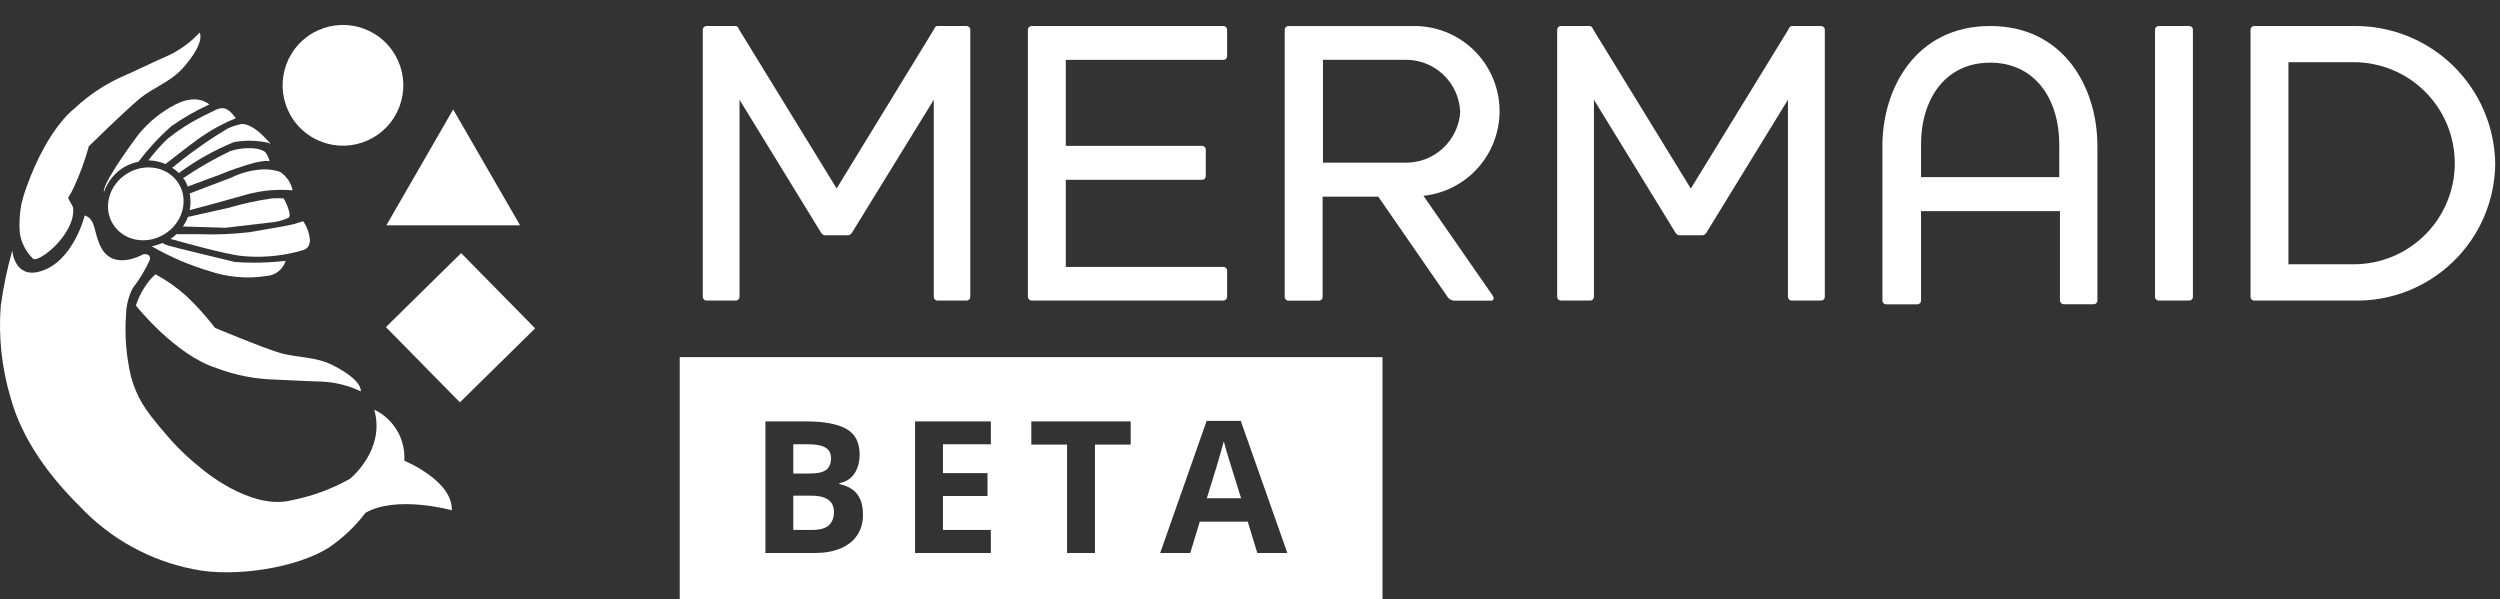 <svg width="217" height="52" viewBox="0 0 217 52" fill="none" xmlns="http://www.w3.org/2000/svg">
<rect x="0" y="0" width="217" height="52" fill="#333333" stroke="none"/>
<path d="M83.891 26.089H81.401C81.354 26.092 81.307 26.085 81.263 26.068C81.219 26.052 81.18 26.026 81.147 25.993C81.114 25.96 81.088 25.92 81.071 25.876C81.055 25.832 81.048 25.785 81.051 25.739V8.659L74.031 20.069C73.931 20.239 73.821 20.419 73.611 20.419H71.611C71.401 20.419 71.291 20.249 71.191 20.069L64.191 8.659V25.739C64.194 25.785 64.186 25.832 64.17 25.876C64.153 25.92 64.128 25.96 64.095 25.993C64.061 26.026 64.022 26.052 63.978 26.068C63.934 26.085 63.887 26.092 63.841 26.089H61.351C61.304 26.092 61.257 26.085 61.213 26.068C61.169 26.052 61.13 26.026 61.097 25.993C61.064 25.96 61.038 25.92 61.021 25.876C61.005 25.832 60.998 25.785 61.001 25.739V2.609C60.998 2.562 61.005 2.515 61.021 2.471C61.038 2.428 61.064 2.388 61.097 2.355C61.13 2.322 61.169 2.296 61.213 2.279C61.257 2.263 61.304 2.256 61.351 2.259H63.831C64.041 2.259 64.081 2.429 64.181 2.609L72.621 16.359L81.031 2.609C81.131 2.429 81.171 2.259 81.381 2.259H83.871C83.917 2.256 83.964 2.263 84.008 2.279C84.052 2.296 84.091 2.322 84.125 2.355C84.158 2.388 84.183 2.428 84.2 2.471C84.216 2.515 84.224 2.562 84.221 2.609V25.739C84.223 25.784 84.217 25.829 84.201 25.871C84.186 25.914 84.162 25.952 84.131 25.985C84.1 26.018 84.063 26.044 84.022 26.062C83.98 26.08 83.936 26.089 83.891 26.089V26.089Z" fill="white"/>
<path d="M106.162 26.089H89.572C89.525 26.092 89.478 26.085 89.435 26.068C89.391 26.052 89.351 26.026 89.318 25.993C89.285 25.96 89.259 25.92 89.243 25.876C89.226 25.832 89.219 25.785 89.222 25.739V2.609C89.219 2.562 89.226 2.515 89.243 2.471C89.259 2.428 89.285 2.388 89.318 2.355C89.351 2.322 89.391 2.296 89.435 2.279C89.478 2.263 89.525 2.256 89.572 2.259H106.162C106.209 2.256 106.256 2.263 106.299 2.279C106.343 2.296 106.383 2.322 106.416 2.355C106.449 2.388 106.475 2.428 106.491 2.471C106.508 2.515 106.515 2.562 106.512 2.609V4.849C106.515 4.896 106.508 4.942 106.491 4.986C106.475 5.03 106.449 5.07 106.416 5.103C106.383 5.136 106.343 5.162 106.299 5.178C106.256 5.195 106.209 5.202 106.162 5.199H92.512V12.659H104.312C104.359 12.656 104.406 12.663 104.449 12.68C104.493 12.696 104.533 12.722 104.566 12.755C104.599 12.788 104.625 12.828 104.641 12.871C104.658 12.915 104.665 12.962 104.662 13.009V15.259C104.665 15.306 104.658 15.352 104.641 15.396C104.625 15.44 104.599 15.48 104.566 15.513C104.533 15.546 104.493 15.572 104.449 15.588C104.406 15.605 104.359 15.612 104.312 15.609H92.512V23.169H106.162C106.209 23.166 106.256 23.173 106.299 23.189C106.343 23.206 106.383 23.232 106.416 23.265C106.449 23.298 106.475 23.338 106.491 23.381C106.508 23.425 106.515 23.472 106.512 23.519V25.759C106.512 25.804 106.503 25.849 106.485 25.89C106.467 25.931 106.441 25.969 106.408 26C106.376 26.03 106.337 26.054 106.294 26.07C106.252 26.085 106.207 26.091 106.162 26.089Z" fill="white"/>
<path d="M123.553 16.99L129.553 25.64C129.693 25.85 129.693 26.1 129.413 26.1H126.223C126.104 26.094 125.987 26.059 125.885 25.998C125.782 25.937 125.695 25.852 125.633 25.75L119.633 17.07H114.803V25.75C114.806 25.797 114.799 25.843 114.783 25.887C114.766 25.931 114.74 25.971 114.707 26.004C114.674 26.037 114.634 26.063 114.591 26.079C114.547 26.096 114.5 26.103 114.453 26.1H111.863C111.817 26.103 111.77 26.096 111.726 26.079C111.682 26.063 111.642 26.037 111.609 26.004C111.576 25.971 111.55 25.931 111.534 25.887C111.517 25.843 111.51 25.797 111.513 25.75V2.61C111.51 2.563 111.517 2.516 111.534 2.473C111.55 2.429 111.576 2.389 111.609 2.356C111.642 2.323 111.682 2.297 111.726 2.281C111.77 2.264 111.817 2.257 111.863 2.26H122.613C124.521 2.219 126.371 2.918 127.776 4.21C129.18 5.502 130.03 7.288 130.148 9.193C130.265 11.098 129.641 12.974 128.407 14.43C127.172 15.885 125.422 16.806 123.523 17L123.553 16.99ZM126.743 9.67C126.684 8.445 126.149 7.292 125.253 6.456C124.356 5.619 123.169 5.165 121.943 5.19H114.833V14.12H121.953C123.179 14.145 124.366 13.691 125.263 12.854C126.159 12.018 126.694 10.864 126.753 9.64L126.743 9.67Z" fill="white"/>
<path d="M158.033 26.089H155.543C155.496 26.092 155.449 26.085 155.405 26.068C155.361 26.052 155.322 26.026 155.289 25.993C155.255 25.96 155.23 25.92 155.213 25.876C155.197 25.832 155.19 25.785 155.193 25.739V8.659L148.193 20.069C148.093 20.239 147.983 20.419 147.773 20.419H145.773C145.563 20.419 145.453 20.249 145.353 20.069L138.353 8.659V25.739C138.355 25.785 138.348 25.832 138.332 25.876C138.315 25.92 138.29 25.96 138.257 25.993C138.223 26.026 138.184 26.052 138.14 26.068C138.096 26.085 138.049 26.092 138.003 26.089H135.513C135.466 26.092 135.419 26.085 135.375 26.068C135.331 26.052 135.292 26.026 135.259 25.993C135.225 25.96 135.2 25.92 135.183 25.876C135.167 25.832 135.16 25.785 135.163 25.739V2.609C135.16 2.562 135.167 2.515 135.183 2.471C135.2 2.428 135.225 2.388 135.259 2.355C135.292 2.322 135.331 2.296 135.375 2.279C135.419 2.263 135.466 2.256 135.513 2.259H137.973C138.183 2.259 138.223 2.429 138.323 2.609L146.763 16.369L155.203 2.609C155.313 2.429 155.343 2.259 155.553 2.259H158.043C158.089 2.256 158.136 2.263 158.18 2.279C158.224 2.296 158.263 2.322 158.296 2.355C158.33 2.388 158.355 2.428 158.372 2.471C158.388 2.515 158.395 2.562 158.393 2.609V25.739C158.396 25.786 158.388 25.834 158.371 25.879C158.354 25.923 158.327 25.964 158.293 25.997C158.259 26.03 158.218 26.056 158.173 26.071C158.128 26.087 158.08 26.093 158.033 26.089Z" fill="white"/>
<path d="M181.744 26.408H179.154C179.061 26.408 178.972 26.371 178.906 26.306C178.841 26.24 178.804 26.151 178.804 26.058V18.328H166.744V26.068C166.747 26.115 166.74 26.162 166.723 26.206C166.707 26.249 166.681 26.289 166.648 26.322C166.615 26.355 166.575 26.381 166.531 26.398C166.487 26.414 166.441 26.421 166.394 26.418H163.744C163.697 26.421 163.65 26.414 163.607 26.398C163.563 26.381 163.523 26.355 163.49 26.322C163.457 26.289 163.431 26.249 163.415 26.206C163.398 26.162 163.391 26.115 163.394 26.068V12.658C163.394 7.658 166.304 2.258 172.744 2.258C179.184 2.258 182.054 7.648 182.054 12.658V26.058C182.057 26.102 182.051 26.145 182.037 26.186C182.022 26.227 182 26.265 181.972 26.297C181.943 26.33 181.908 26.357 181.869 26.375C181.83 26.395 181.787 26.406 181.744 26.408V26.408ZM178.744 12.578C178.744 8.448 176.534 5.438 172.744 5.438C168.954 5.438 166.744 8.458 166.744 12.578V15.378H178.744V12.578Z" fill="white"/>
<path d="M189.995 26.089H187.405C187.358 26.092 187.312 26.085 187.268 26.068C187.224 26.052 187.184 26.026 187.151 25.993C187.118 25.96 187.092 25.92 187.076 25.876C187.059 25.832 187.052 25.785 187.055 25.739V2.609C187.052 2.562 187.059 2.515 187.076 2.471C187.092 2.428 187.118 2.388 187.151 2.355C187.184 2.322 187.224 2.296 187.268 2.279C187.312 2.263 187.358 2.256 187.405 2.259H189.995C190.042 2.256 190.089 2.263 190.132 2.279C190.176 2.296 190.216 2.322 190.249 2.355C190.282 2.388 190.308 2.428 190.324 2.471C190.341 2.515 190.348 2.562 190.345 2.609V25.739C190.348 25.785 190.341 25.832 190.324 25.876C190.308 25.92 190.282 25.96 190.249 25.993C190.216 26.026 190.176 26.052 190.132 26.068C190.089 26.085 190.042 26.092 189.995 26.089V26.089Z" fill="white"/>
<path d="M204.306 26.089H195.696C195.65 26.092 195.603 26.085 195.559 26.068C195.515 26.052 195.476 26.026 195.442 25.993C195.409 25.96 195.384 25.92 195.367 25.876C195.351 25.833 195.344 25.786 195.346 25.739V2.609C195.344 2.562 195.351 2.516 195.367 2.472C195.384 2.428 195.409 2.388 195.442 2.355C195.476 2.322 195.515 2.296 195.559 2.28C195.603 2.263 195.65 2.256 195.696 2.259H204.306C207.51 2.219 210.599 3.448 212.9 5.677C215.201 7.907 216.526 10.956 216.586 14.159C216.578 15.753 216.251 17.329 215.627 18.795C215.002 20.262 214.092 21.589 212.948 22.699C211.805 23.81 210.452 24.682 208.968 25.264C207.485 25.846 205.9 26.126 204.306 26.089V26.089ZM204.306 5.399H198.636V22.939H204.306C206.632 22.939 208.863 22.015 210.508 20.37C212.152 18.726 213.076 16.495 213.076 14.169C213.076 11.843 212.152 9.612 210.508 7.968C208.863 6.323 206.632 5.399 204.306 5.399V5.399Z" fill="white"/>
<path fill-rule="evenodd" clip-rule="evenodd" d="M120 31H59V52H120V31ZM69.992 36.578H66.438V48H70.711C71.576 48 72.32 47.87 72.945 47.609C73.576 47.344 74.06 46.964 74.398 46.469C74.737 45.974 74.906 45.38 74.906 44.688C74.906 44.089 74.812 43.609 74.625 43.25C74.443 42.885 74.198 42.609 73.891 42.422C73.583 42.229 73.24 42.094 72.859 42.016V41.938C73.234 41.87 73.552 41.724 73.812 41.5C74.073 41.276 74.271 40.99 74.406 40.641C74.547 40.292 74.617 39.901 74.617 39.469C74.617 38.396 74.227 37.646 73.445 37.219C72.664 36.792 71.513 36.578 69.992 36.578ZM70.266 41.102H68.859V38.562H70.133C70.826 38.562 71.331 38.659 71.648 38.852C71.971 39.039 72.133 39.352 72.133 39.789C72.133 40.221 71.997 40.55 71.727 40.773C71.456 40.992 70.969 41.102 70.266 41.102ZM68.859 46V43.023H70.359C70.875 43.023 71.279 43.083 71.57 43.203C71.867 43.323 72.078 43.49 72.203 43.703C72.328 43.917 72.391 44.164 72.391 44.445C72.391 44.919 72.247 45.297 71.961 45.578C71.674 45.859 71.167 46 70.438 46H68.859ZM79.427 48H86.006V46H81.849V43.055H85.717V41.07H81.849V38.562H86.006V36.578H79.427V48ZM92.621 48H95.043V38.594H98.144V36.578H89.519V38.594H92.621V48ZM108.306 45.281L109.134 48H111.743L107.697 36.531H104.736L100.704 48H103.314L104.142 45.281H108.306ZM106.9 40.594L107.728 43.25H104.751L105.572 40.594C105.608 40.474 105.668 40.273 105.751 39.992C105.835 39.711 105.921 39.414 106.009 39.102C106.103 38.784 106.176 38.518 106.228 38.305C106.28 38.518 106.348 38.771 106.431 39.062C106.519 39.349 106.605 39.633 106.689 39.914C106.777 40.19 106.848 40.417 106.9 40.594Z" fill="white"/>
<path d="M31.315 33.97C31.315 33.97 31.545 33.05 28.905 31.71C27.335 30.91 25.805 31.09 24.225 30.61C22.645 30.13 18.665 28.46 18.665 28.46C17.908 27.474 17.075 26.547 16.175 25.69C15.358 24.96 14.459 24.329 13.495 23.81C13.132 24.128 12.819 24.499 12.565 24.91C12.237 25.409 11.978 25.951 11.795 26.52C11.795 26.52 15.185 30.81 18.795 31.95C20.438 32.575 22.177 32.914 23.935 32.95C24.265 32.95 26.515 33.09 27.875 33.12C29.068 33.165 30.238 33.454 31.315 33.97V33.97Z" fill="white"/>
<path d="M35.095 39.99C35.152 39.075 34.934 38.165 34.468 37.375C34.003 36.586 33.312 35.953 32.485 35.56C33.485 39.08 30.375 41.56 30.375 41.56C28.816 42.436 27.128 43.06 25.375 43.41C21.665 44.39 17.315 40.53 17.315 40.53C16.217 39.655 15.212 38.67 14.315 37.59C12.515 35.51 11.895 34.51 11.375 32.71C10.948 30.91 10.803 29.054 10.945 27.21C10.976 26.448 11.171 25.701 11.515 25.02C12.106 24.261 12.606 23.435 13.005 22.56C13.125 21.94 12.435 22.07 12.435 22.07C12.435 22.07 9.925 23.54 8.815 21.55C8.085 20.24 8.385 19.05 7.355 18.7C7.355 18.7 6.355 22.8 3.405 23.58C1.235 24.15 1.065 21.74 1.065 21.74C0.625 23.316 0.291 24.919 0.065 26.54C-0.143 29.237 0.149 31.949 0.925 34.54C1.925 38.17 4.315 41.37 6.925 43.95C9.565 46.76 13.021 48.669 16.805 49.41C20.295 50.15 25.805 49.3 28.575 47.51C29.781 46.688 30.845 45.675 31.725 44.51V44.51C34.445 42.96 39.215 44.29 39.215 44.29C39.315 41.72 35.095 39.99 35.095 39.99Z" fill="white"/>
<path d="M15.945 5.83C17.885 3.6 17.325 2.83 17.325 2.83C16.514 3.711 15.53 4.416 14.435 4.9C13.175 5.44 11.155 6.44 10.845 6.54C9.231 7.238 7.749 8.209 6.465 9.41C3.565 11.82 2.025 17.07 2.025 17.07L1.845 17.76C1.702 18.568 1.658 19.391 1.715 20.21C1.839 21.053 2.236 21.833 2.845 22.43C3.085 22.77 4.665 21.78 5.645 20.29C6.625 18.8 6.315 17.93 6.315 17.93L5.905 17.19C6.103 16.867 6.284 16.533 6.445 16.19C6.958 15.058 7.383 13.887 7.715 12.69C7.715 12.69 10.775 9.69 12.065 8.61C13.355 7.53 14.785 7.16 15.945 5.83Z" fill="white"/>
<path d="M45.145 19.56L39.335 9.5L33.535 19.56H45.145Z" fill="white"/>
<path d="M33.59 10.992C35.571 8.882 35.465 5.566 33.355 3.586C31.245 1.605 27.929 1.711 25.948 3.821C23.968 5.931 24.073 9.247 26.184 11.228C28.294 13.208 31.61 13.103 33.59 10.992Z" fill="white"/>
<path d="M39.919 34.923L46.45 28.501L40.027 21.97L33.496 28.392L39.919 34.923Z" fill="white"/>
<path d="M20.095 15.41L16.465 16.79C16.562 17.268 16.562 17.761 16.465 18.24C17.775 17.9 20.165 17.24 21.465 16.87C22.744 16.523 24.075 16.404 25.395 16.52C25.261 15.865 24.872 15.29 24.315 14.92C23.855 14.764 23.371 14.69 22.885 14.7C21.915 14.738 20.965 14.98 20.095 15.41V15.41Z" fill="white"/>
<path d="M23.315 19.33C23.917 19.297 24.507 19.151 25.055 18.9C25.385 18.59 24.625 17.22 24.625 17.22C24.292 17.2 23.958 17.2 23.625 17.22C22.357 17.398 21.104 17.669 19.875 18.03L16.315 18.83C16.201 19.123 16.054 19.401 15.875 19.66L19.575 19.77L23.315 19.33Z" fill="white"/>
<path d="M16.945 13.02C16.595 13.24 15.635 14.02 14.945 14.56C15.154 14.692 15.348 14.846 15.525 15.02C17.004 13.929 18.613 13.025 20.315 12.33C21.31 12.156 22.329 12.18 23.315 12.4C23.315 12.4 23.895 12.84 22.805 11.76C21.715 10.68 20.995 10.76 20.995 10.76C20.573 10.838 20.163 10.969 19.775 11.15C18.8 11.725 17.856 12.349 16.945 13.02V13.02Z" fill="white"/>
<path d="M22.195 14.1C23.275 13.88 23.405 14 23.405 14C23.345 13.762 23.247 13.536 23.115 13.33C23.115 13.33 23.035 13.06 22.305 12.91C21.522 12.801 20.725 12.873 19.975 13.12C18.562 13.798 17.202 14.58 15.905 15.46C15.905 15.52 16.005 15.56 16.035 15.63C16.138 15.808 16.225 15.996 16.295 16.19L18.995 15.19C20.037 14.757 21.106 14.393 22.195 14.1V14.1Z" fill="white"/>
<path d="M14.525 12.06C13.931 12.637 13.383 13.259 12.885 13.92C13.395 13.926 13.898 14.035 14.365 14.24C15.165 13.61 16.485 12.58 17.365 11.95C18.332 11.273 19.372 10.706 20.465 10.26C20.465 10.26 19.975 9.5 19.465 9.41C18.955 9.32 18.695 9.58 17.535 10.12C16.467 10.66 15.458 11.31 14.525 12.06V12.06Z" fill="white"/>
<path d="M26.315 19.2L25.525 19.45C25.175 19.56 22.525 20 21.605 20.16C20.181 20.325 18.747 20.381 17.315 20.33H15.315C15.156 20.48 14.985 20.617 14.805 20.74C16.315 21.16 19.295 21.98 20.805 22.2C22.479 22.388 24.173 22.27 25.805 21.85C26.565 21.66 26.805 21.59 26.905 20.92C26.873 20.303 26.669 19.707 26.315 19.2Z" fill="white"/>
<path d="M10.715 14.54C11.117 14.301 11.557 14.132 12.015 14.04C12.86 12.921 13.814 11.889 14.865 10.96C15.903 10.227 17.008 9.594 18.165 9.07C18.165 9.07 17.165 8.07 15.225 9.07C13.986 9.709 12.893 10.597 12.015 11.68C12.015 11.68 9.175 15.44 9.015 16.53C9.015 16.59 9.015 16.63 9.015 16.69C9.317 15.799 9.918 15.04 10.715 14.54V14.54Z" fill="white"/>
<path d="M20.385 22.74C20.385 22.74 15.005 21.45 14.585 21.31C14.414 21.248 14.246 21.174 14.085 21.09C13.791 21.222 13.482 21.32 13.165 21.38C14.743 22.286 16.421 23.008 18.165 23.53C19.753 24.067 21.448 24.214 23.105 23.96C23.488 23.938 23.855 23.8 24.157 23.564C24.459 23.328 24.681 23.006 24.795 22.64C23.331 22.813 21.855 22.846 20.385 22.74V22.74Z" fill="white"/>
<path d="M14.267 20.331C15.846 19.366 16.404 17.404 15.515 15.947C14.625 14.491 12.624 14.092 11.045 15.057C9.466 16.021 8.908 17.984 9.797 19.44C10.687 20.897 12.688 21.295 14.267 20.331Z" fill="white"/>
</svg>
